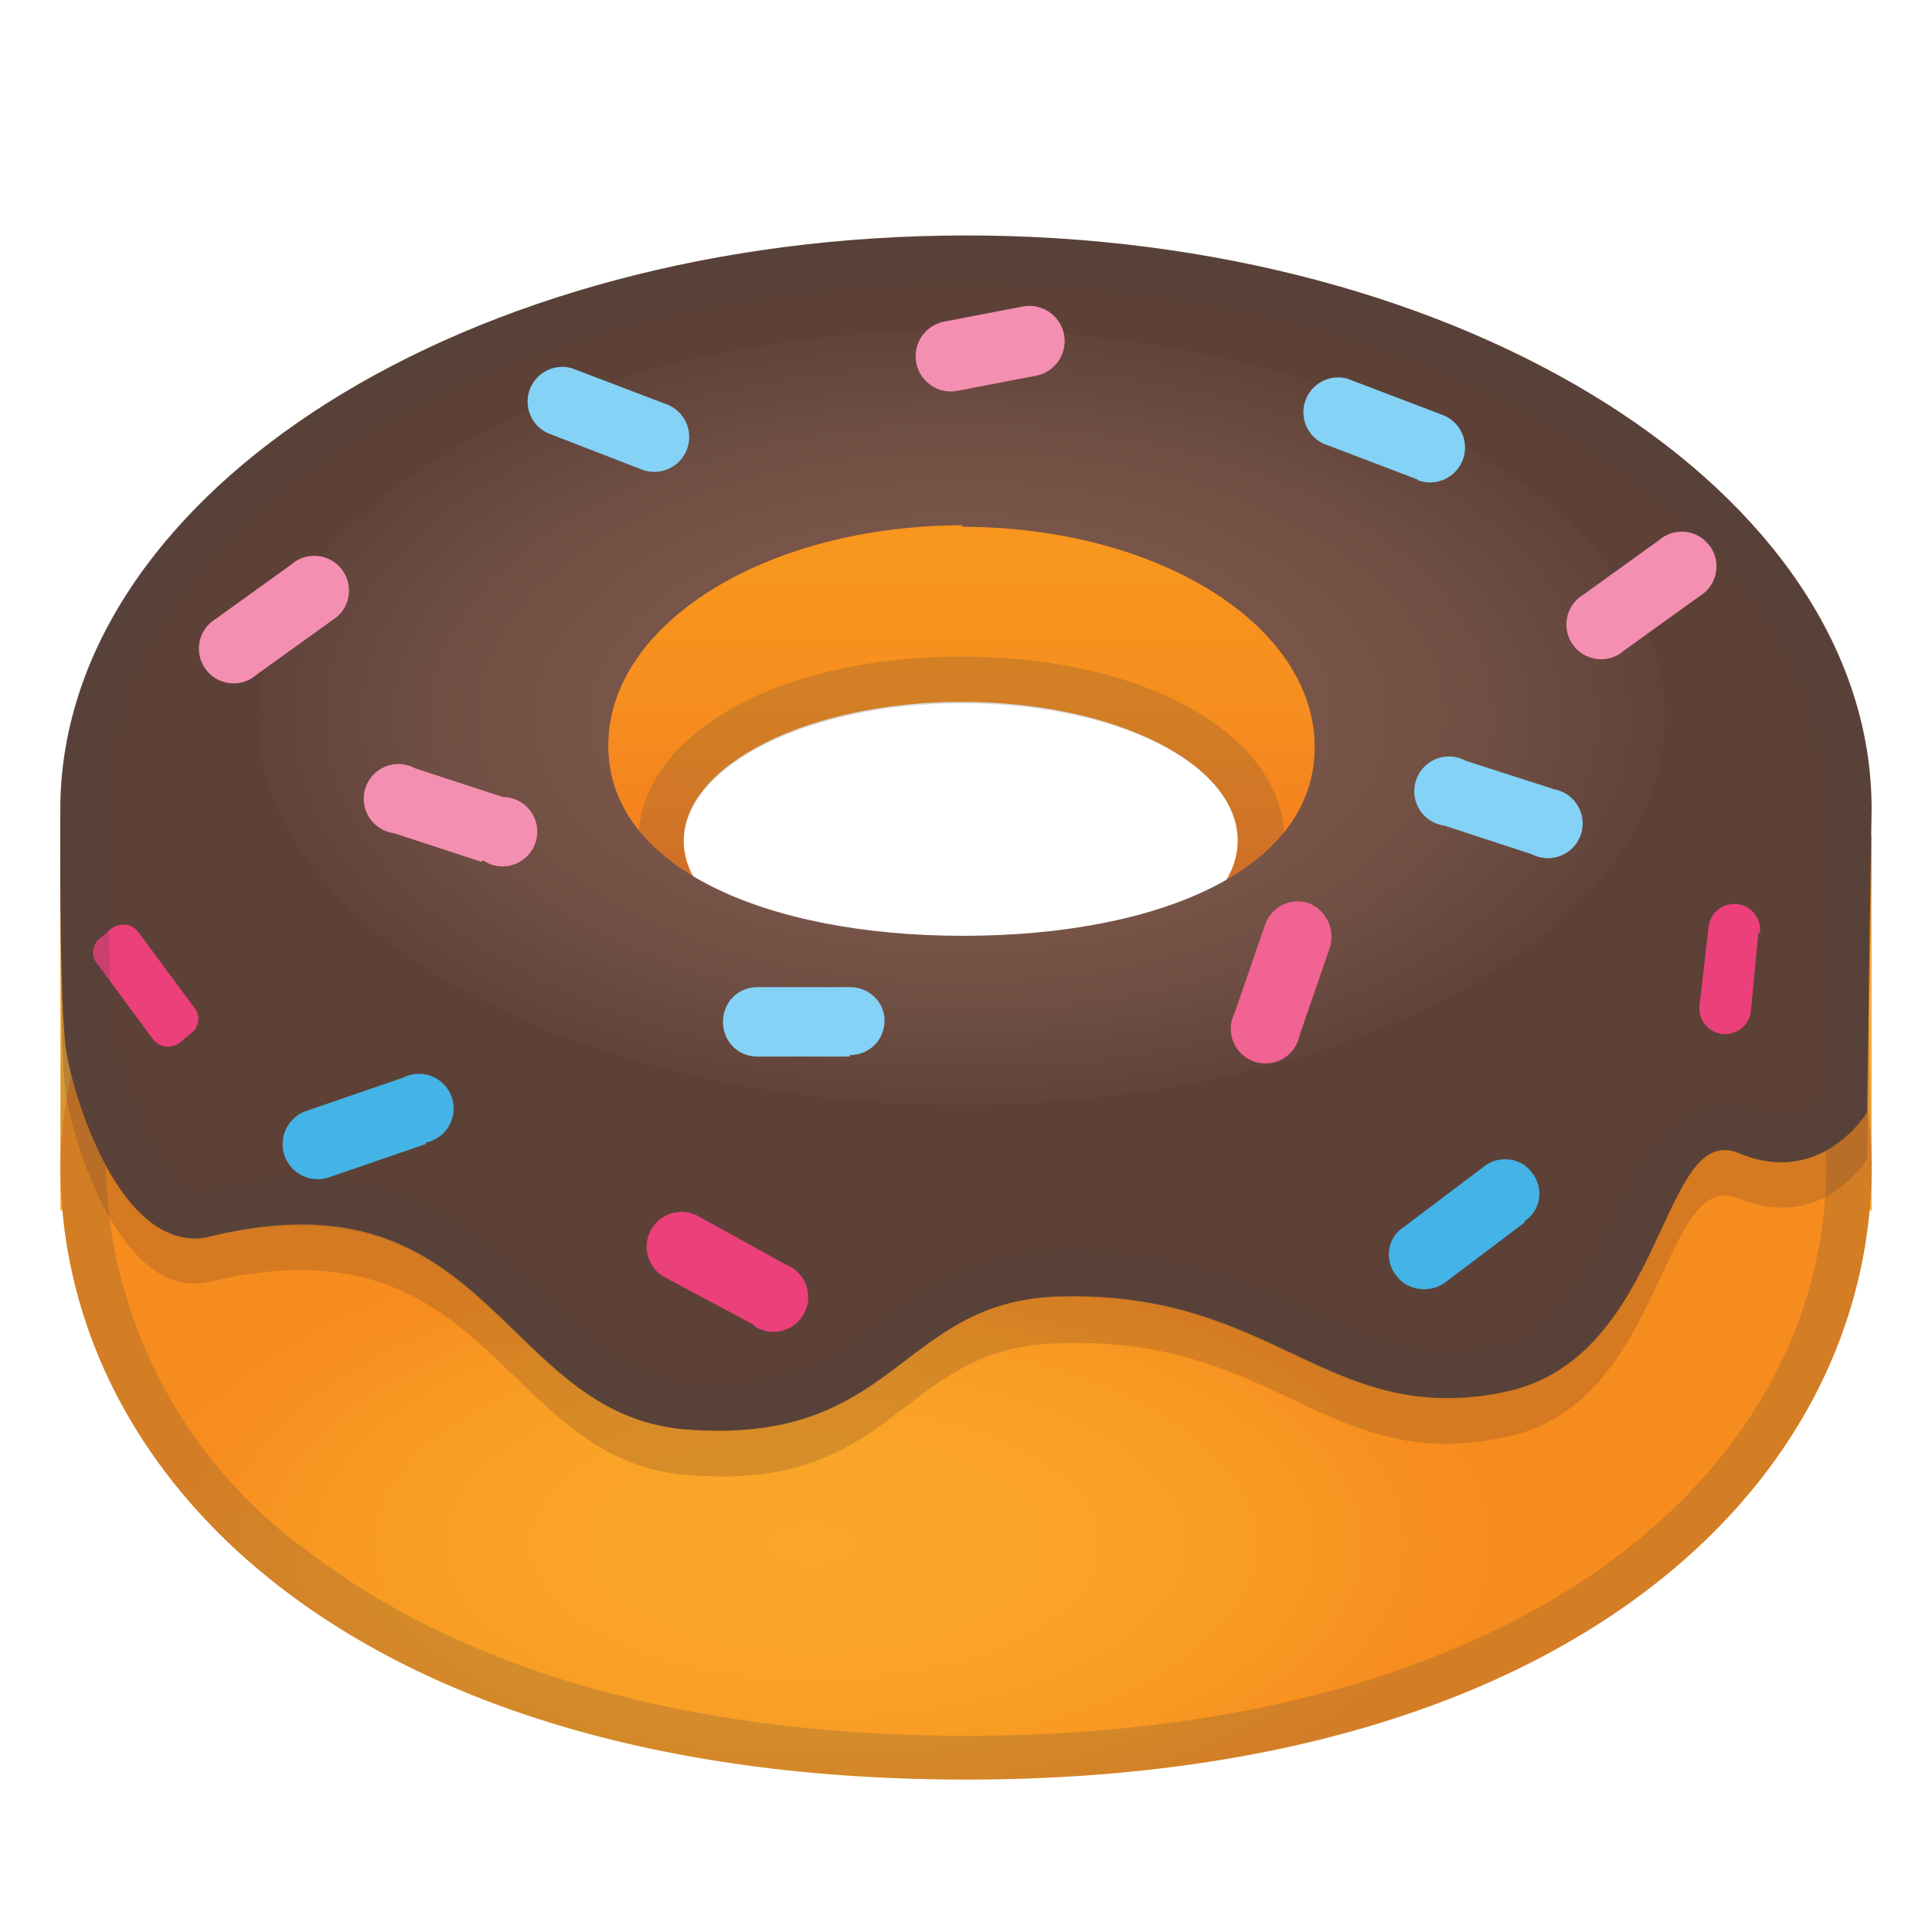 <svg viewBox="0 0 128 128" xmlns="http://www.w3.org/2000/svg"><path fill="#FBAC35" d="M4 55.4h11.5v24.8H4zm108.5 0H124v24.8h-11.5z"/><linearGradient id="a" x1="64" x2="64" y1="28.9" y2="75" gradientUnits="userSpaceOnUse"><stop stop-color="#F8981D" offset="0"/><stop stop-color="#F8951D" offset=".2"/><stop stop-color="#F68D1E" offset=".4"/><stop stop-color="#F47F20" offset=".6"/><stop stop-color="#F47C20" offset=".6"/></linearGradient><path d="M64 29.4C35.7 29.4 12 49 5.7 67.8h116.6C116 49 92.3 29.4 64 29.4zm-.3 35.4c-10.2 0-18.4-4.1-18.4-9.1s8.2-9.2 18.4-9.2S82 50.6 82 55.7s-8.2 9-18.4 9z" fill="url(#a)"/><radialGradient id="b" cx="54" cy="102.3" r="59.9" gradientTransform="matrix(1 0 0 .474 0 53.8)" gradientUnits="userSpaceOnUse"><stop stop-color="#FAA629" offset="0"/><stop stop-color="#FAA327" offset=".3"/><stop stop-color="#F99B23" offset=".5"/><stop stop-color="#F78D1F" offset=".7"/><stop stop-color="#F78C1E" offset=".8"/></radialGradient><path d="M5.7 67.8A30 30 0 0 0 4 77.2c0 21 19.8 40.7 60 40.7s60-19.8 60-40.7c0-3-.6-6.2-1.7-9.4H5.7z" fill="url(#b)"/><path d="M120.8 65.8l.2 11.4c0 10-4.9 19.1-13.7 25.8C97 110.8 82 115 64 115s-33-4.2-43.3-12A32.3 32.3 0 0 1 7 77.2l.1-11.4h113.7m3-3H4.1L4 77.2c0 21 19.8 40.7 60 40.7s60-19.8 60-40.7l-.3-14.4z" fill="#434343" opacity=".2"/><path d="M124 56.6c0-21-26.9-37.9-60-37.9-33 0-59.6 16.8-60 37.5 0 .6-.1 11.2.3 15.7.1 2.3 3.4 14.6 9.7 13 18.5-4.4 19.2 11.8 31.4 12.8C59.4 99 59.5 89.3 70 89c14.6-.6 17.9 8.8 29.8 6.2 10.6-2.2 10.2-17.9 15.4-15.8 5.5 2.3 8.5-2.6 8.5-2.6l.3-20.2zM63.7 31.2C90.5 31.2 91 44.4 91 52.5S76.8 65.1 63.8 65.1s-27.5-4.5-27.5-12.6c0-8 .7-21.3 27.5-21.3z" fill="#4E352E" opacity=".2"/><path d="M64 32.4c12.4 0 25.1 4.1 35.7 11.6a55.4 55.4 0 0 1 18.2 20.8H78.1c4.3-2.2 7-5.4 7-9.1 0-7-9.2-12.2-21.4-12.2s-21.4 5.2-21.4 12.2c0 3.7 2.7 6.9 7 9H10.1A62.5 62.5 0 0 1 64 32.4m0-2.9C35.7 29.4 12 49 5.7 67.8h116.6C116 49 92.3 29.4 64 29.4zm-.3 35.4c-10.2 0-18.4-4.1-18.4-9.1s8.2-9.2 18.4-9.2 18.3 4 18.3 9.1c0 5-8.2 9-18.4 9z" fill="#434343" opacity=".2"/><radialGradient id="c" cx="63.7" cy="47.6" r="51.8" gradientTransform="matrix(1 0 0 .551 0 21.3)" gradientUnits="userSpaceOnUse"><stop stop-color="#8D6E63" offset="0"/><stop stop-color="#795649" offset=".4"/><stop stop-color="#775447" offset=".5"/><stop stop-color="#6E4D42" offset=".7"/><stop stop-color="#61433A" offset=".9"/><stop stop-color="#5D4137" offset=".9"/></radialGradient><path d="M124 53.6c0-21-26.9-38-60-38-33 0-59.6 16.9-60 37.6 0 .6-.1 11.2.3 15.7.1 2.3 3.4 14.6 9.7 13 18.5-4.5 19.2 11.8 31.4 12.8 14 1.1 14.1-8.4 24.6-8.8 14.6-.5 17.9 8.8 29.8 6.3 10.6-2.3 10.2-18 15.4-15.8 5.5 2.3 8.5-2.7 8.5-2.7l.3-20.1zM63.7 34.9c13 0 23.4 6.5 23.4 14.6S76.8 62 63.8 62s-23.5-4.5-23.5-12.6 10.5-14.6 23.5-14.6z" fill="url(#c)"/><path d="M42.5 31.1l-6.2-2.4a2.3 2.3 0 0 1 1.6-4.3l6.3 2.4a2.3 2.3 0 0 1-1.7 4.3z" fill="#84D2F6"/><path d="M50 87.8l-6-3.2a2.3 2.3 0 1 1 2.3-4l5.8 3.2a2.3 2.3 0 1 1-2.2 4z" fill="#EC407A"/><path d="M28.2 75.8L21.8 78a2.3 2.3 0 1 1-1.5-4.4l6.4-2.2a2.3 2.3 0 1 1 1.5 4.3zM101 81l-5.3 4c-1 .7-2.5.5-3.2-.5-.8-1-.6-2.5.5-3.2l5.3-4c1-.8 2.5-.6 3.2.4.8 1 .6 2.5-.5 3.2z" fill="#44B3E6"/><path d="M116.5 61.8L116 67a1.7 1.7 0 1 1-3.4-.4l.6-5.2a1.7 1.7 0 1 1 3.4.4zm-107.3 0l3.7 5c.4.5.3 1.3-.3 1.7l-.7.6c-.6.4-1.4.3-1.8-.3l-3.7-5c-.4-.5-.3-1.3.3-1.7l.7-.6c.6-.4 1.4-.3 1.8.3z" fill="#EC407A"/><path d="M94 31.8l-6.3-2.4a2.3 2.3 0 0 1 1.6-4.3l6.3 2.4a2.3 2.3 0 0 1-1.7 4.3z" fill="#84D2F6"/><path d="M112.6 39.5l-5 3.6a2.3 2.3 0 1 1-2.7-3.7l5-3.6a2.3 2.3 0 1 1 2.7 3.7zm-44-14.6l-5.2 1a2.3 2.3 0 1 1-.8-4.6l5.2-1a2.3 2.3 0 1 1 .8 4.6z" fill="#F48FB1"/><path d="M81.8 67.1l2-5.8a2.3 2.3 0 0 1 2.8-1.5c1.2.4 1.9 1.7 1.5 3l-2 5.8a2.3 2.3 0 1 1-4.3-1.5z" fill="#F06392"/><path d="M22 41.1l-5 3.6a2.3 2.3 0 1 1-2.7-3.7l5-3.6a2.3 2.3 0 1 1 2.7 3.7zm9.9 16l-5.8-1.9a2.3 2.3 0 1 1 1.4-4.3l5.8 1.9A2.3 2.3 0 1 1 32 57z" fill="#F48FB1"/><path d="M56.3 70h-6.1c-1.3 0-2.3-1-2.3-2.3 0-1.3 1-2.3 2.3-2.3h6.1c1.3 0 2.3 1 2.3 2.2 0 1.3-1 2.3-2.3 2.3zm45.2-13.4l-5.8-1.9a2.3 2.3 0 1 1 1.4-4.3l5.9 1.9a2.3 2.3 0 1 1-1.5 4.3z" fill="#84D2F6"/><path d="M64 18.7c15.4 0 30 3.8 40.8 10.6C115.2 36 121 44.5 121 53.6l-.3 19c-.6.6-1.6 1.4-2.6 1.4a2 2 0 0 1-.8-.1 7 7 0 0 0-2.7-.6c-4 0-5.9 3.7-7.6 7.4-1.9 3.8-3.8 7.7-7.9 8.6l-3.3.3c-3.3 0-5.9-1.2-9-2.6-4-2-8.5-4-15.7-4H70c-5.7.1-8.9 2.6-11.7 4.7-2.9 2.2-5.3 4-10.5 4h-2c-4-.3-6.6-2.8-9.5-5.6-3.9-3.7-8.2-8-16.3-8a28.5 28.5 0 0 0-6.9 1c-1.6 0-4.4-5-5.7-10.3L7 53.2c.3-19 25.9-34.5 57-34.5m0-3c-33 0-59.7 16.8-60 37.5l.4 16s3 12.9 8.6 12.9c.3 0 .6 0 1-.2a27 27 0 0 1 6-.7c12.8 0 14.6 12.6 25.4 13.5l2.3.1c11.8 0 12.4-8.5 22.3-8.9h1c12 0 16 6.7 24.7 6.7 1.2 0 2.5 0 4-.4 9.7-2 9.7-16 14.8-16 .5 0 1 .2 1.5.4a5 5 0 0 0 2 .4c3.3 0 5.6-3.3 5.6-3.3l.3-20.1c0-21-26.9-38-60-38z" fill="#434343" opacity=".2"/></svg>